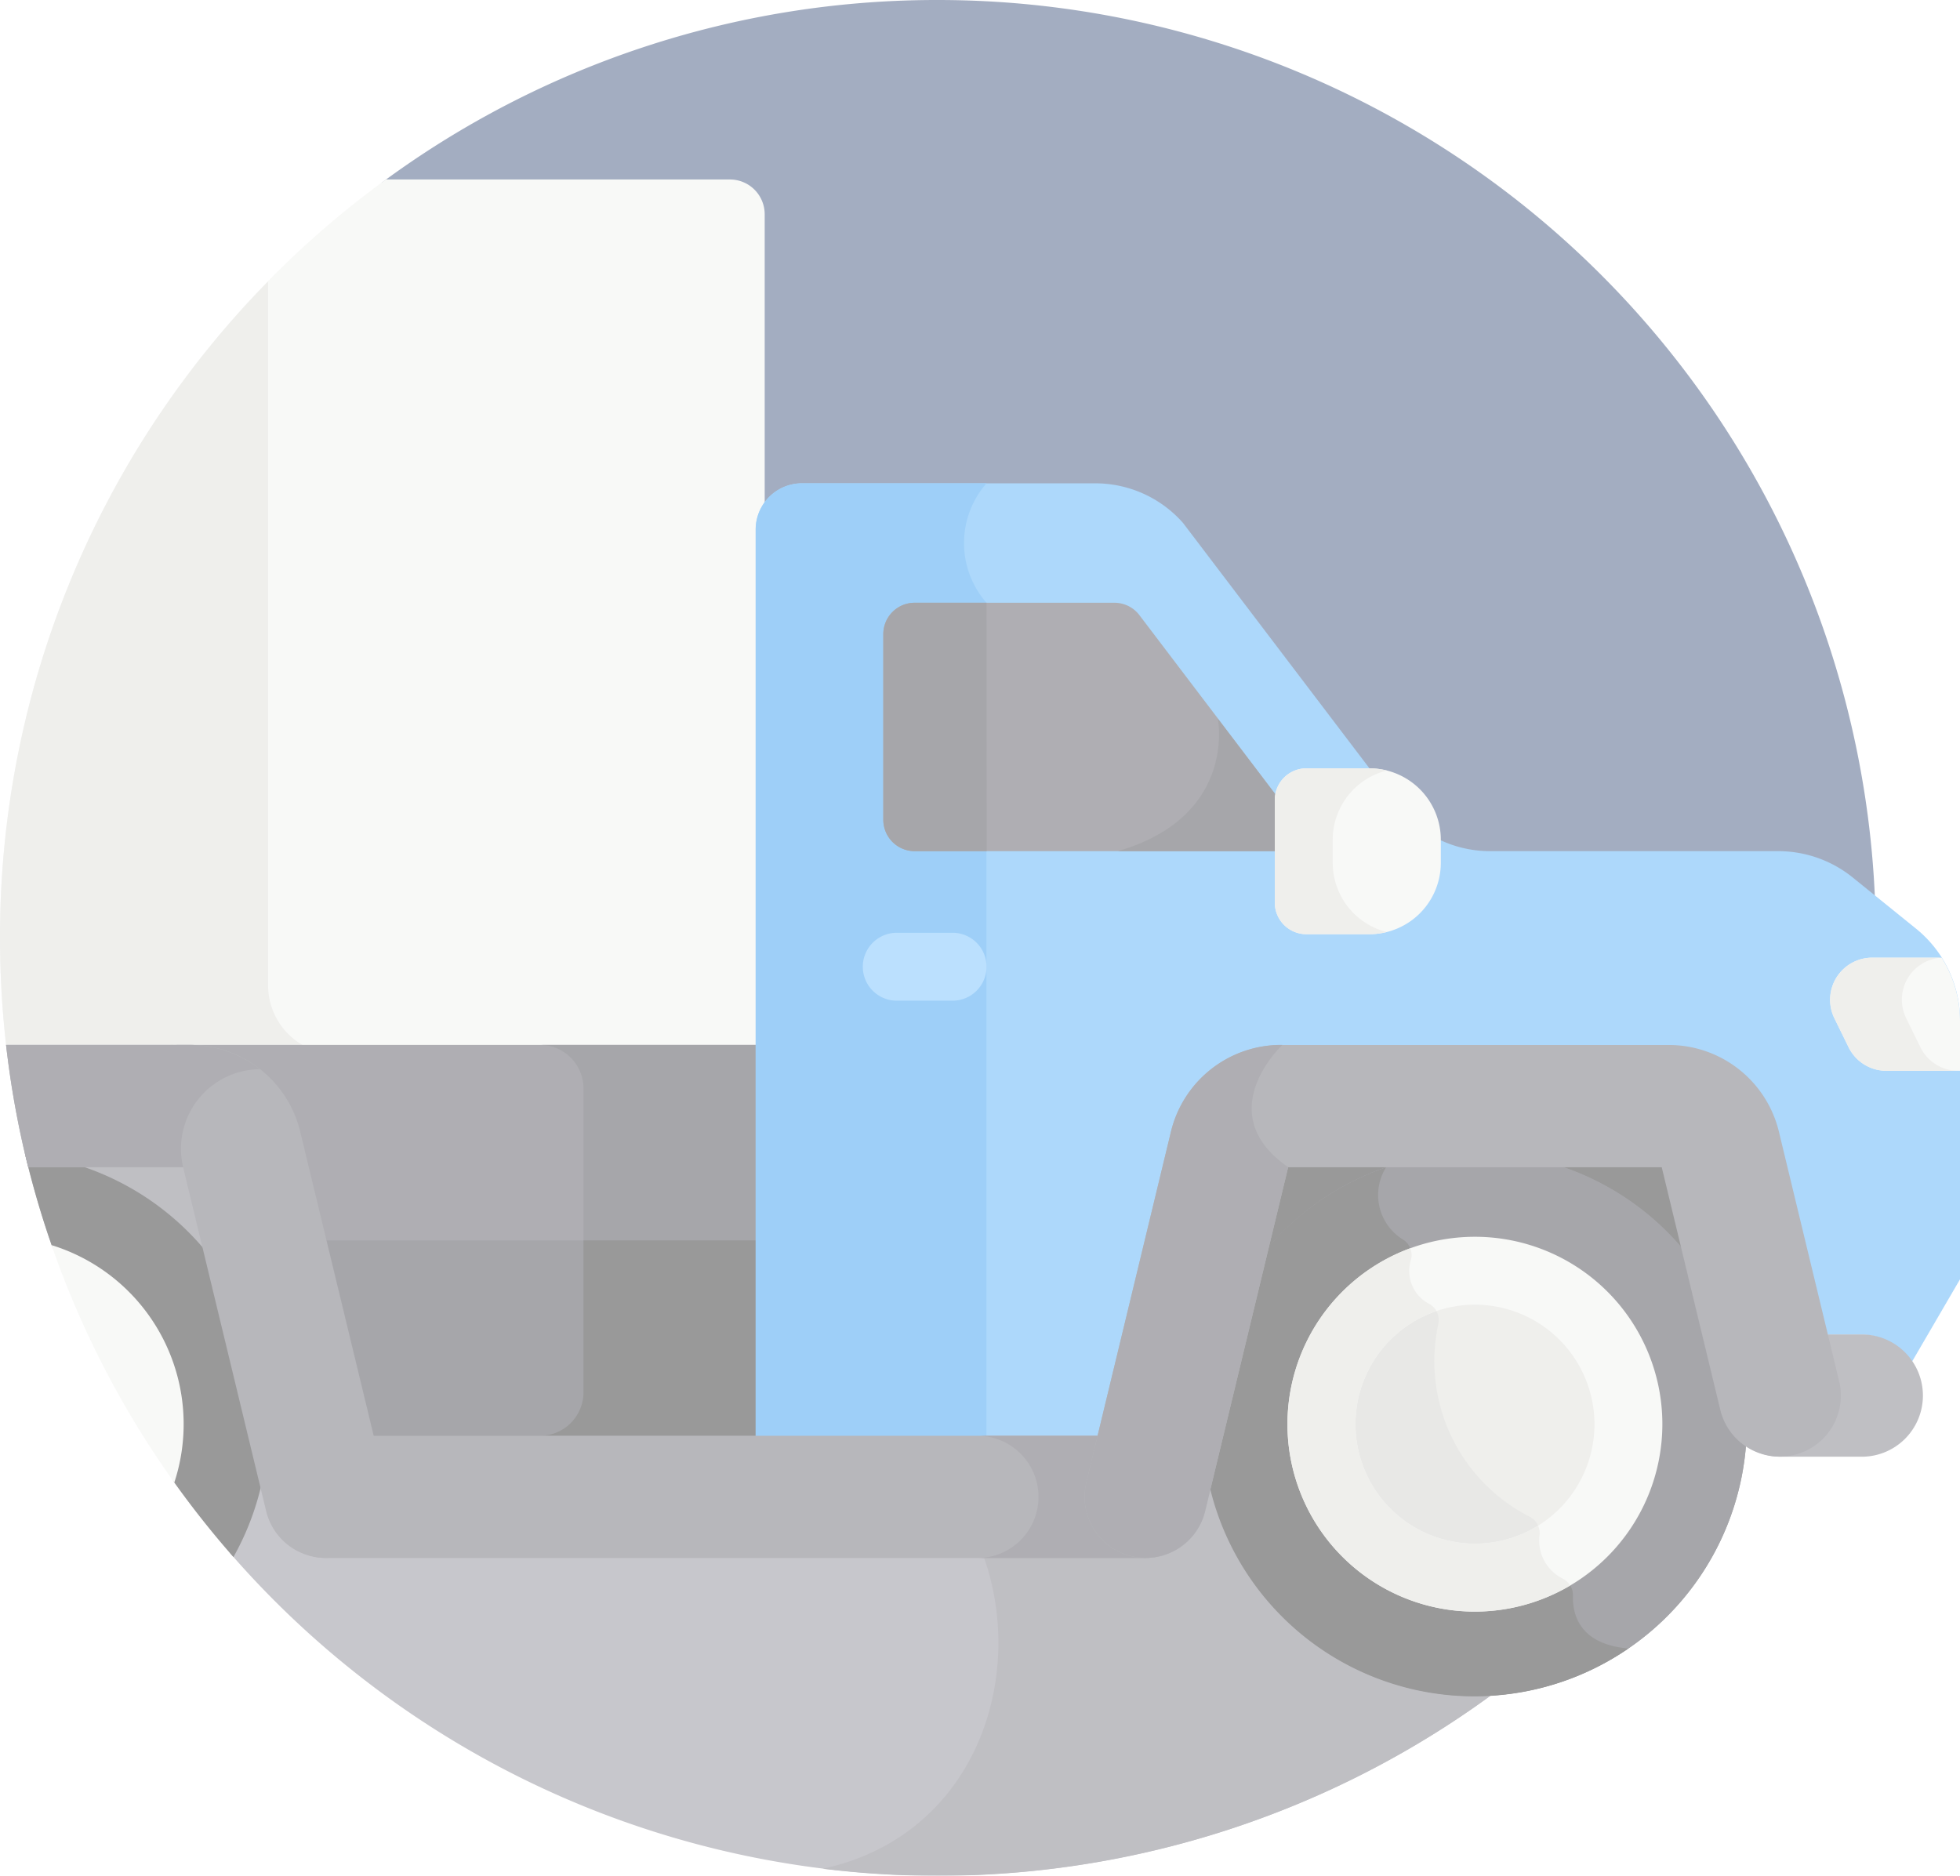 <svg xmlns="http://www.w3.org/2000/svg" width="62" height="59.336" viewBox="0 0 62 59.336"><defs><style>.a{opacity:0.4;}.b{fill:#74727f;}.c{fill:#5f5e6a;}.d{fill:#1a3365;}.e{fill:#eeefeb;}.f{fill:#d6d6d0;}.g{fill:#363540;}.h{fill:#21212b;}.i{fill:#c6c6c1;}.j{fill:#319df5;}.k{fill:#0c88ed;}.l{fill:#56b1fc;}.m{fill:#4b4a55;}</style></defs><g class="a" transform="translate(0 -11)"><path class="b" d="M60.594,378.622l-.511,4.612a29.671,29.671,0,0,0,48.081-4.612Z" transform="translate(-52.807 -323.105)"/><path class="c" d="M199.71,378.622c9.078,0,9.93,12.848,1.843,14.6a29.678,29.678,0,0,0,29.33-14.6Z" transform="translate(-175.526 -323.105)"/><path class="d" d="M86.182,11A29.532,29.532,0,0,0,68.59,16.778L64.3,55.517h47.571A29.674,29.674,0,0,0,86.182,11Z" transform="translate(-56.514)"/><path class="e" d="M0,81.909a29.97,29.97,0,0,0,.227,3.678H24.189V59.019a1.1,1.1,0,0,0-1.1-1.1H12.208A29.625,29.625,0,0,0,0,81.909Z" transform="translate(0 -41.241)"/><path class="f" d="M8.481,106.794V84.568c0-.016,0-.031,0-.046A29.566,29.566,0,0,0,0,105.287a29.97,29.97,0,0,0,.227,3.678H10.652A2.171,2.171,0,0,1,8.481,106.794Z" transform="translate(0 -64.619)"/><path class="g" d="M44.222,284a3.687,3.687,0,0,1,3.638,2.72l2.406,9.641h12.79V284Z" transform="translate(-38.867 -239.945)"/><path class="h" d="M141.049,284a1.377,1.377,0,0,1,1.377,1.377v9.607a1.377,1.377,0,0,1-1.377,1.377h7.109V284Z" transform="translate(-123.969 -239.945)"/><path class="h" d="M81.4,335.043l1.542,6.464h12.79v-6.464Z" transform="translate(-71.539 -284.803)"/><path d="M142.426,339.846a1.377,1.377,0,0,1-1.377,1.377h7.109v-6.181h-5.732v4.8Z" transform="translate(-123.969 -284.803)"/><path d="M326.331,312.041h14.131v3.2H326.331Z" transform="translate(-286.814 -264.587)"/><path class="h" d="M322.874,329.241a8.6,8.6,0,1,1,8.6-8.6A8.61,8.61,0,0,1,322.874,329.241Zm0-13.455a4.855,4.855,0,1,0,4.855,4.855A4.86,4.86,0,0,0,322.874,315.786Z" transform="translate(-276.217 -264.587)"/><path class="h" d="M322.874,329.241a8.6,8.6,0,1,1,8.6-8.6A8.61,8.61,0,0,1,322.874,329.241Zm0-13.455a4.855,4.855,0,1,0,4.855,4.855A4.86,4.86,0,0,0,322.874,315.786Z" transform="translate(-276.217 -264.587)"/><path d="M327.729,331.179c-1.571-.137-1.772-1.106-1.752-1.671a.586.586,0,0,0-.335-.544,1.232,1.232,0,0,1-.572-.551,4.853,4.853,0,1,1-4.193-8.751,1.309,1.309,0,0,1-.023-.788.579.579,0,0,0-.24-.623,1.652,1.652,0,0,1-.549-2.293,8.6,8.6,0,1,0,7.665,15.22Z" transform="translate(-276.219 -268.03)"/><circle class="f" cx="4.855" cy="4.855" r="4.855" transform="translate(40.331 58.689) rotate(-67.486)"/><path class="i" d="M352.249,355.293a1.6,1.6,0,0,1-.148-.839.583.583,0,0,0-.3-.556,5.527,5.527,0,0,1-2.9-6.126.573.573,0,0,0-.276-.6,1.228,1.228,0,0,1-.57-.626,4.853,4.853,0,1,0,4.193,8.751Z" transform="translate(-303.399 -294.91)"/><path class="e" d="M342.259,345.957a5.929,5.929,0,1,1,5.929-5.929A5.936,5.936,0,0,1,342.259,345.957Zm0-9.71a3.781,3.781,0,1,0,3.781,3.781A3.785,3.785,0,0,0,342.259,336.247Z" transform="translate(-295.603 -283.974)"/><path class="f" d="M345.272,347.773a.611.611,0,0,0-.248-.223,1.344,1.344,0,0,1-.72-1.39.582.582,0,0,0-.05-.281,3.779,3.779,0,1,1-3.213-6.787.566.566,0,0,0-.212-.217,1.179,1.179,0,0,1-.593-1.415.571.571,0,0,0-.024-.355,5.928,5.928,0,1,0,5.061,10.667Z" transform="translate(-295.602 -286.617)"/><path class="j" d="M234.1,151.354l-2.006-1.622a3.747,3.747,0,0,0-2.356-.834h-9.121a3.7,3.7,0,0,1-2.773-1.253l-6.936-9.13a3.7,3.7,0,0,0-2.773-1.253h-9.279a1.464,1.464,0,0,0-1.464,1.464v29.1h11.246l2.327-9.641a3.585,3.585,0,0,1,3.518-2.72h11.324a3.585,3.585,0,0,1,3.518,2.72l1.554,6.006h1.459a1.931,1.931,0,0,1,1.618.877l1.533-2.631v-8.166A3.746,3.746,0,0,0,234.1,151.354Z" transform="translate(-173.486 -110.972)"/><path class="k" d="M204.693,137.261h-5.84a1.464,1.464,0,0,0-1.464,1.464v29.1h7.3V141.039l-.013-.016A2.864,2.864,0,0,1,204.693,137.261Z" transform="translate(-173.486 -110.972)"/><path class="c" d="M453.429,363.48h-2.551a1.934,1.934,0,0,1,0-3.867h2.551a1.934,1.934,0,1,1,0,3.867Z" transform="translate(-394.58 -306.398)"/><path class="e" d="M482.174,264.734v-1.577a3.746,3.746,0,0,0-.581-2H479.4a1.332,1.332,0,0,0-1.2,1.917l.449.916a1.332,1.332,0,0,0,1.2.746h2.327Z" transform="translate(-420.174 -219.862)"/><path class="f" d="M480.918,263.987l-.449-.916a1.33,1.33,0,0,1,1.125-1.913l0,0H479.4a1.332,1.332,0,0,0-1.2,1.917l.449.916a1.332,1.332,0,0,0,1.2.746h2.268A1.331,1.331,0,0,1,480.918,263.987Z" transform="translate(-420.173 -219.862)"/><path class="l" d="M228.221,256.8h-1.766a1.074,1.074,0,1,1,0-2.148h1.766a1.074,1.074,0,1,1,0,2.148Z" transform="translate(-198.088 -214.144)"/><path class="g" d="M238.013,168.464H231.7a.993.993,0,0,0-.993.993v5.872a.993.993,0,0,0,.993.993h11.437a.666.666,0,0,0,.53-1.068l-4.86-6.4A.993.993,0,0,0,238.013,168.464Z" transform="translate(-202.766 -138.396)"/><path class="h" d="M233.972,168.464H231.7a.993.993,0,0,0-.993.993v5.872a.993.993,0,0,0,.993.993h2.277Z" transform="translate(-202.765 -138.396)"/><path class="h" d="M292.009,202.915h5.007a.666.666,0,0,0,.53-1.068l-2.375-3.126S295.8,201.811,292.009,202.915Z" transform="translate(-256.649 -164.989)"/><path class="e" d="M336.01,211.718h-2a1,1,0,0,0-1,1v3.247a1,1,0,0,0,1,1h2a2.259,2.259,0,0,0,2.252-2.252v-.737A2.259,2.259,0,0,0,336.01,211.718Z" transform="translate(-292.685 -176.412)"/><path class="f" d="M334.842,214.707v-.737a2.259,2.259,0,0,1,1.71-2.183,2.227,2.227,0,0,0-.542-.069h-2a1,1,0,0,0-1,1v3.247a1,1,0,0,0,1,1h2a2.227,2.227,0,0,0,.542-.069A2.259,2.259,0,0,1,334.842,214.707Z" transform="translate(-292.685 -176.412)"/><path class="c" d="M6.447,312.041a29.371,29.371,0,0,0,.859,2.951l.128.248h5.254v-3.2H6.447Z" transform="translate(-5.666 -264.587)"/><path d="M6.545,312.444a29.374,29.374,0,0,0,.842,2.893l.789,1.525A4.855,4.855,0,0,1,10.488,321c0,.107,0,.212-.011.317l.786,1.52a29.936,29.936,0,0,0,1.873,2.36,8.544,8.544,0,0,0,1.1-4.2A8.612,8.612,0,0,0,6.545,312.444Z" transform="translate(-5.752 -264.941)"/><path class="e" d="M13.471,336.277a29.58,29.58,0,0,0,3.883,7.51,5.926,5.926,0,0,0-3.883-7.51Z" transform="translate(-11.84 -285.888)"/><path class="m" d="M10.9,286.724A3.585,3.585,0,0,0,7.381,284H1.6a29.547,29.547,0,0,0,.7,3.867H7.2l2.627,10.881a1.933,1.933,0,1,0,3.759-.907Z" transform="translate(-1.408 -239.945)"/><path class="m" d="M96.938,389.95H70.994a1.934,1.934,0,0,1,0-3.867H96.938a1.934,1.934,0,0,1,0,3.867Z" transform="translate(-60.697 -329.663)"/><path class="g" d="M260.317,386.082h-5.368a1.934,1.934,0,1,1,0,3.867h5.368a1.934,1.934,0,0,0,0-3.867Z" transform="translate(-224.076 -329.662)"/><path class="m" d="M285.246,300.233a1.935,1.935,0,0,1-1.881-2.388l2.684-11.121a3.585,3.585,0,0,1,3.518-2.72h12.184a3.585,3.585,0,0,1,3.518,2.72l1.911,7.916a1.933,1.933,0,1,1-3.759.907l-1.853-7.676H289.75l-2.627,10.881A1.934,1.934,0,0,1,285.246,300.233Z" transform="translate(-249.003 -239.946)"/><g transform="translate(0.194 44.059)"><path class="g" d="M289.569,284a3.585,3.585,0,0,0-3.518,2.72l-2.684,11.121a1.933,1.933,0,1,0,3.759.907l2.627-10.881C287.265,286.148,289.569,284,289.569,284Z" transform="translate(-249.198 -284.004)"/><path class="g" d="M9.632,284.768A3.663,3.663,0,0,0,7.381,284H1.6a29.547,29.547,0,0,0,.7,3.867H7.2A2.519,2.519,0,0,1,9.632,284.768Z" transform="translate(-1.602 -284.004)"/></g></g></svg>